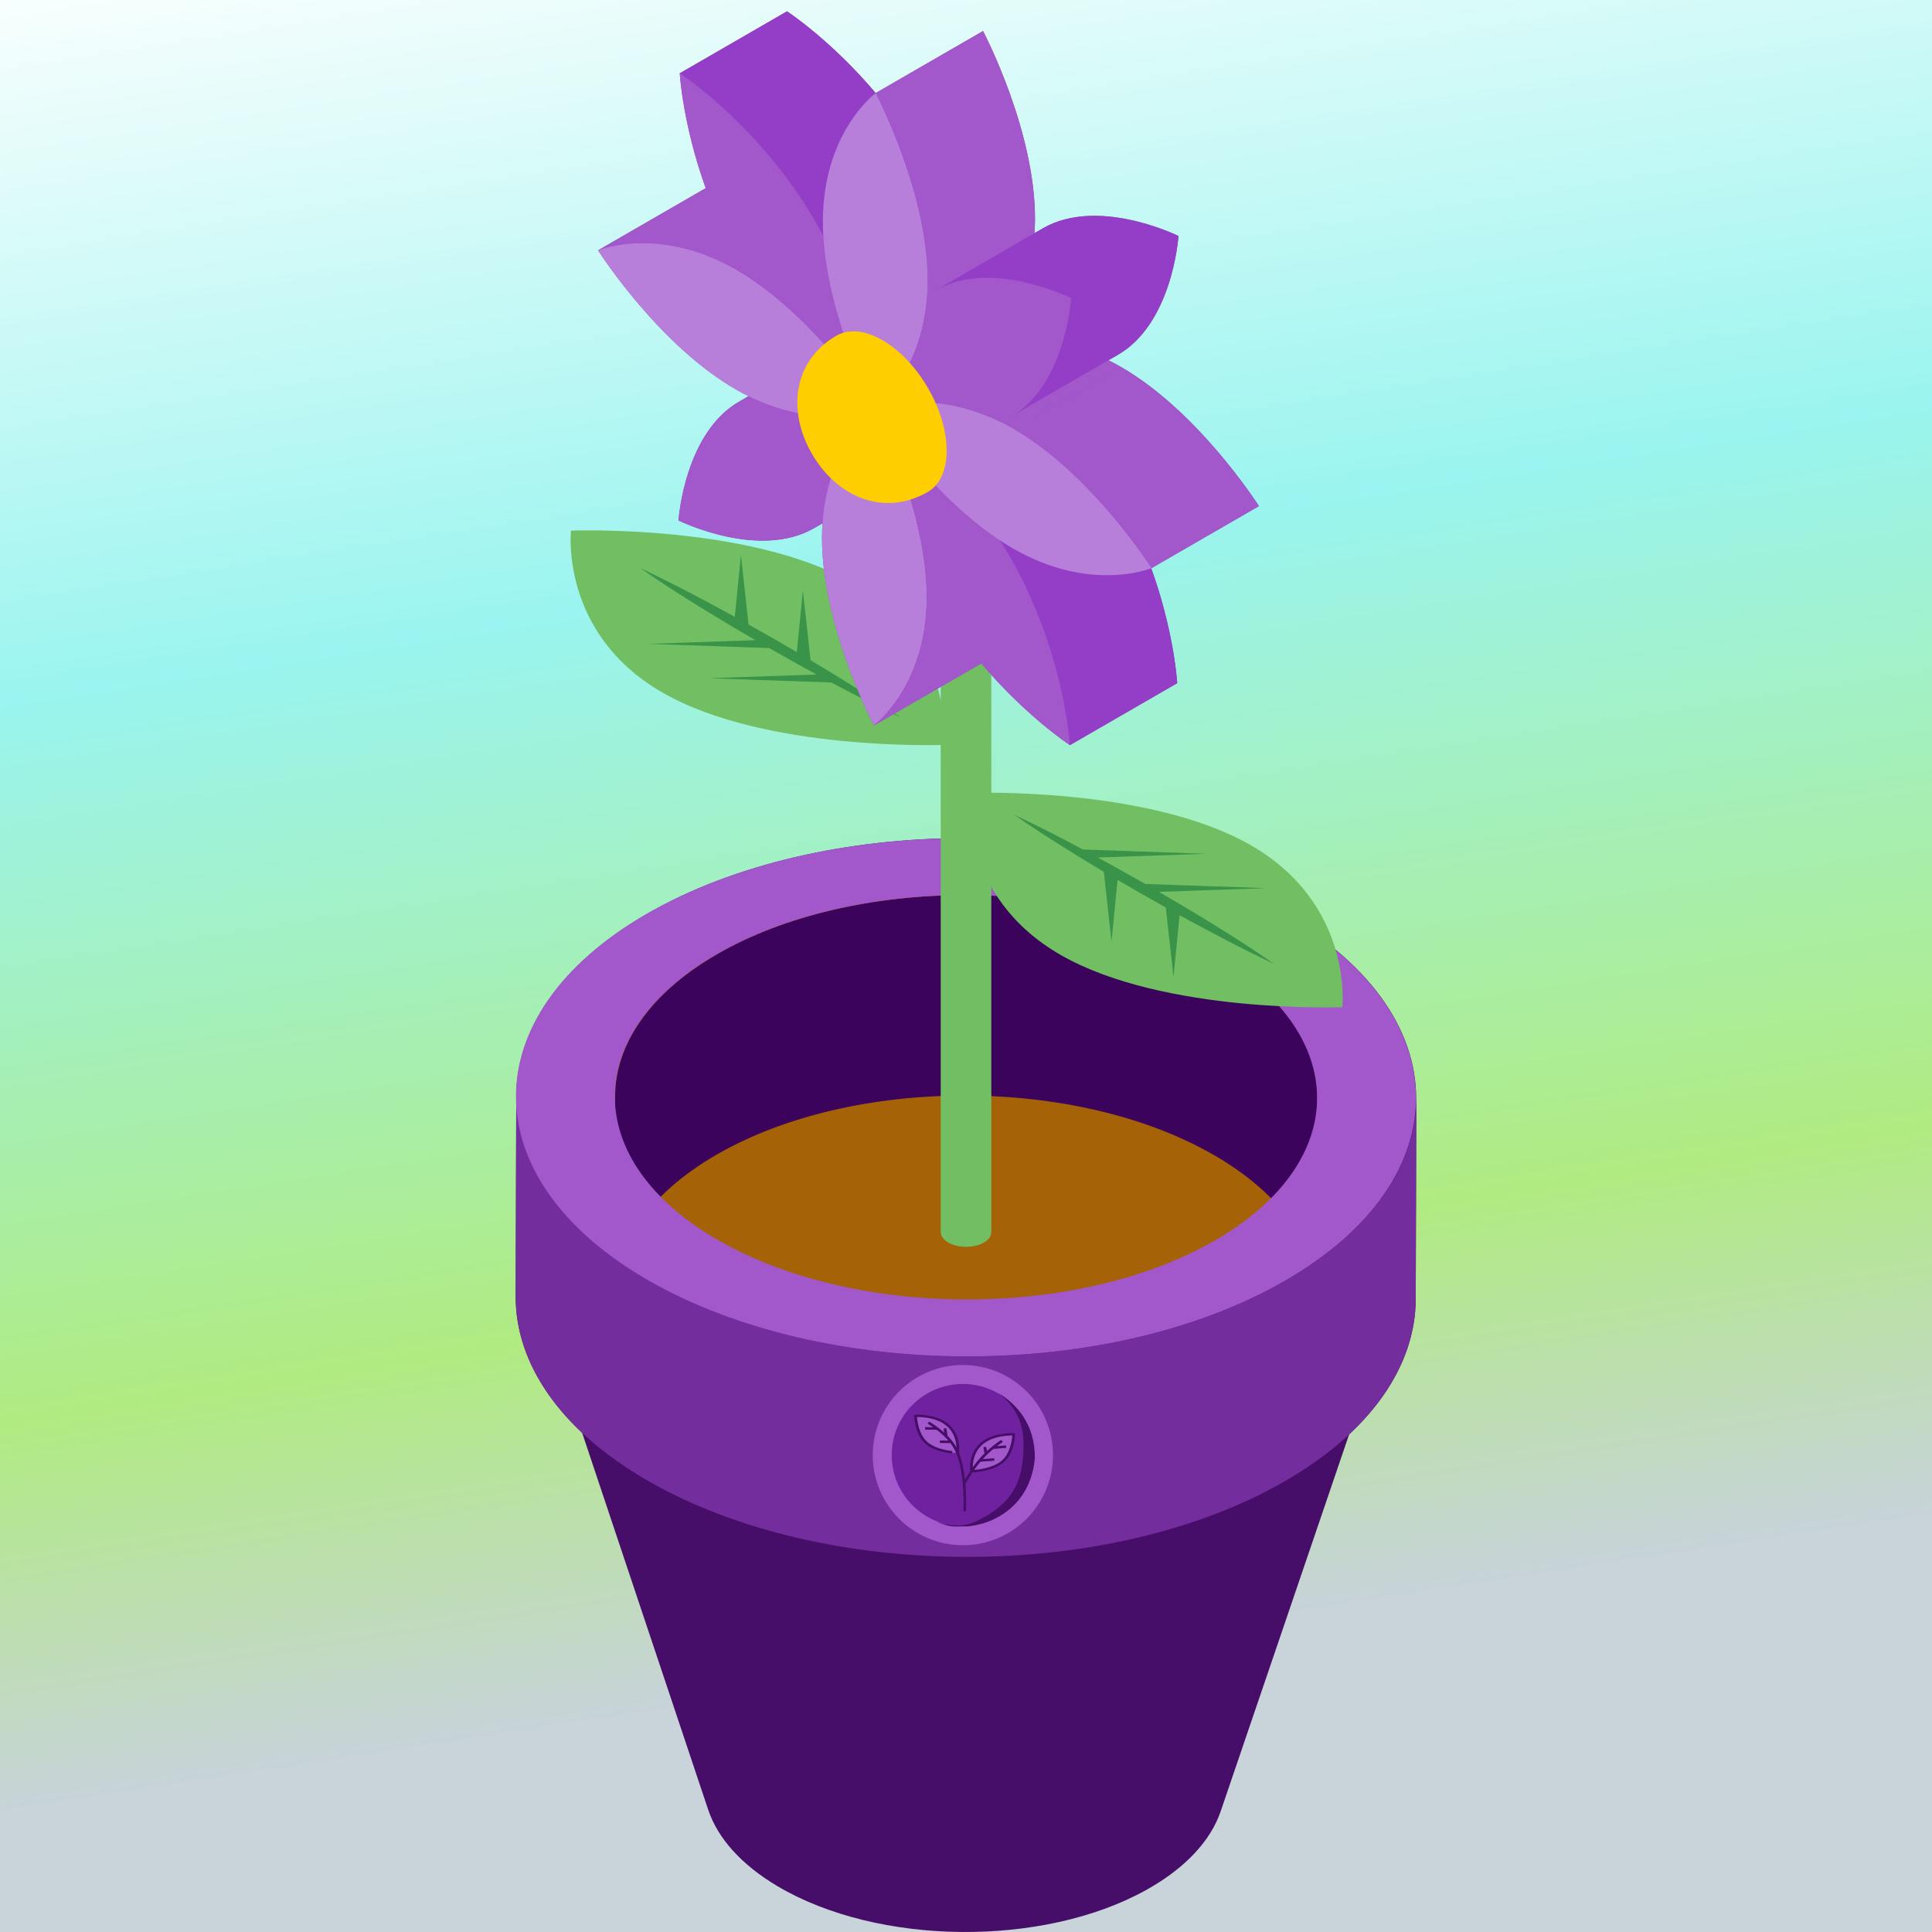 <svg width="1024" height="1024" viewBox="0 0 1024 1024" fill="none" xmlns="http://www.w3.org/2000/svg">
<rect x="0" y="0" width="1024" height="1024" fill="#333333" stroke="none"/>
<g clip-path="url(#clip0)">
<rect width="1024" height="1024" fill="#C8D3DA"/>
<g clip-path="url(#clip1)">
<path d="M1036.74 -188.027L-180.463 -0.244L-31.427 965.804L1185.78 778.021L1036.74 -188.027Z" fill="url(#paint0_linear)"/>
</g>
<path d="M451.912 308.921C397.28 277.564 302.628 281.244 302.628 281.244C302.628 281.244 296.562 335.751 351.194 367.108C405.826 398.465 500.46 394.793 500.46 394.793C500.46 394.793 506.542 340.278 451.912 308.921Z" fill="#71BE63"/>
<path d="M444.765 359.107C439.805 356 434.667 352.98 429.597 349.93L425.547 312.981L422.321 345.649L410.977 339.022L396.741 330.993L392.699 294.126L389.455 326.955C384.989 324.501 380.541 322.044 375.987 319.65C364.119 313.297 352.069 307.07 339.451 301.151C349.773 308.396 360.625 315.316 371.677 322.139C377.153 325.571 382.813 328.896 388.405 332.278L400.447 339.31L343.833 341.271L407.647 343.47L422.777 352.005C426.127 353.829 429.449 355.676 432.795 357.507L375.559 359.479L440.627 361.722C452.429 368.017 464.431 374.216 476.989 380.092C466.673 372.85 455.801 365.919 444.765 359.107Z" fill="#399349"/>
<path d="M711.288 889.368L711.277 889.372L711.288 889.368Z" fill="#3E3D43"/>
<path d="M677.08 575.121C588.468 522.459 442.728 520.996 351.566 571.85C291.802 605.19 270.334 652.738 287.598 696.372C287.02 694.913 286.482 693.452 285.992 691.984C300.886 736.524 315.782 781.057 330.676 825.599C345.57 870.14 360.466 914.672 375.36 959.213C380.29 973.952 392.488 988.071 412.002 999.669C465.27 1031.32 552.874 1032.2 607.676 1001.64C628.648 989.936 641.774 975.328 647.006 959.975C677.302 871.065 707.596 782.167 737.892 693.259C737.79 693.559 737.66 693.859 737.556 694.159C752.198 652.702 732.184 607.87 677.08 575.121Z" fill="#470E69"/>
<path d="M750.533 585.308C752.031 548.887 728.657 512.148 680.327 484.409C586.987 430.833 435.609 430.825 342.855 484.411C296.637 511.112 273.589 546.161 273.639 581.236C273.639 581.125 273.627 581.01 273.627 580.898L273.325 687.152C273.225 722.567 296.685 758.036 343.653 784.995C437.011 838.579 588.389 838.569 681.125 784.993C727.201 758.372 750.265 723.468 750.365 688.508L750.667 582.254C750.663 583.27 750.575 584.29 750.533 585.308Z" fill="#470E69"/>
<path d="M669.06 490.835C756.244 540.874 756.706 622.272 670.086 672.313C583.484 722.344 442.114 722.356 354.93 672.315C267.762 622.284 267.302 540.868 353.904 490.835C440.522 440.794 581.892 440.802 669.06 490.835Z" fill="#A66206"/>
<path d="M698.252 582.105L697.95 688.359C698.03 660.727 679.724 633.053 643.074 612.015C570.244 570.213 452.122 570.213 379.766 612.015C343.82 632.782 325.826 660.018 325.75 687.295L326.052 581.041C326.13 553.762 344.122 526.526 380.068 505.761C452.424 463.957 570.546 463.957 643.376 505.761C680.026 526.799 698.33 554.472 698.252 582.105Z" fill="#3B035B"/>
<path d="M750.667 582.25L750.365 688.503C750.265 723.463 727.199 758.37 681.125 784.989C588.391 838.565 437.011 838.575 343.653 784.991C296.683 758.032 273.223 722.561 273.325 687.147L273.627 580.894C273.527 616.309 296.987 651.778 343.955 678.737C437.313 732.321 588.691 732.309 681.427 678.735C727.503 652.116 750.567 617.212 750.667 582.25Z" fill="#742D9D"/>
<path d="M680.175 484.408C773.533 537.992 774.025 625.152 681.275 678.738C588.542 732.315 437.162 732.325 343.804 678.74C250.464 625.164 249.97 537.986 342.704 484.41C435.458 430.824 586.835 430.834 680.175 484.408ZM380.766 657.386C453.596 699.19 571.717 699.188 644.073 657.384C716.429 615.581 716.045 547.564 643.213 505.76C570.384 463.958 452.262 463.958 379.906 505.76C307.55 547.566 307.936 615.585 380.766 657.386Z" fill="#A258CB"/>
<path d="M525.297 200.723C525.381 198.693 524.077 196.649 521.377 195.1C516.165 192.107 507.745 192.107 502.567 195.1C499.987 196.591 498.699 198.543 498.701 200.496C498.701 200.49 498.701 200.484 498.701 200.478V653.074C498.695 655.047 500.005 657.023 502.629 658.526C507.841 661.519 516.261 661.519 521.439 658.526C524.013 657.041 525.297 655.097 525.305 653.148V200.552C525.303 200.609 525.299 200.667 525.297 200.723Z" fill="#71BE63"/>
<path d="M521.377 195.104C526.589 198.096 526.615 202.943 521.437 205.934C516.259 208.926 507.841 208.926 502.627 205.934C497.415 202.941 497.389 198.094 502.567 195.104C507.745 192.113 516.167 192.113 521.377 195.104Z" fill="#71BE63"/>
<path d="M525.305 200.557V653.154C525.299 655.102 524.011 657.047 521.439 658.532C516.261 661.525 507.843 661.525 502.629 658.532C500.005 657.027 498.697 655.051 498.701 653.08V200.484C498.695 202.456 500.005 204.433 502.629 205.936C507.841 208.928 516.261 208.928 521.439 205.936C524.013 204.451 525.301 202.506 525.305 200.557Z" fill="#71BE63"/>
<path d="M662.917 447.97C608.285 416.613 513.651 420.285 513.651 420.285C513.651 420.285 507.567 474.802 562.199 506.157C616.815 537.504 711.465 533.824 711.465 533.824C711.465 533.824 717.531 479.315 662.917 447.97Z" fill="#71BE63"/>
<path d="M642.988 489.862C637.512 486.43 631.818 483.106 626.242 479.734L614.222 472.699L670.816 470.739L607.018 468.532L591.868 459.988C588.524 458.167 585.212 456.328 581.876 454.503L639.07 452.52L573.98 450.268C562.19 443.961 550.218 437.777 537.672 431.908C547.992 439.153 558.83 446.082 569.898 452.896C574.862 456.006 579.992 459.022 585.05 462.078L589.118 499.022L592.344 466.367L603.672 472.97L617.904 480.996L621.966 517.875L625.21 485.049C629.668 487.5 634.114 489.966 638.678 492.352C650.53 498.694 662.596 504.931 675.198 510.841C664.896 503.603 654.024 496.674 642.988 489.862Z" fill="#399349"/>
<path d="M610.4 301.091L667.264 268.238C665.626 265.709 634.51 217.668 594 194.417C591.806 193.159 589.64 192.018 587.498 190.964L592.17 188.264C620.906 171.986 624.442 127.428 624.63 125.082C622.486 124.058 581.76 104.567 553.024 120.857C552.918 120.917 552.812 120.978 552.706 121.04L548.3 123.585C548.464 121.193 548.564 118.73 548.57 116.191C548.702 69.903 522.416 19.125 521.032 16.452L464.17 49.305C464.162 49.311 464.14 49.327 464.132 49.337C441.07 22.024 418.73 7.052 417.16 6L360.294 38.852C360.42 40.706 362.192 66.78 374.082 99.746C373.984 99.783 373.906 99.813 373.858 99.833L316.994 132.685C318.63 135.214 349.738 183.261 390.258 206.518C392.45 207.775 394.616 208.918 396.758 209.972C395.166 210.892 393.598 211.799 392.088 212.674C363.342 228.946 359.806 273.503 359.62 275.85C361.764 276.873 402.5 296.361 431.236 280.081C431.828 279.745 432.398 279.379 432.97 279.019C432.496 279.317 432.028 279.625 431.542 279.906L435.96 277.355C435.796 279.747 435.698 282.208 435.69 284.749C435.558 331.026 461.834 381.809 463.216 384.481L520.082 351.629C520.092 351.621 520.114 351.603 520.126 351.593C543.186 378.904 565.524 393.88 567.094 394.932L623.958 362.079C623.832 360.226 622.06 334.15 610.172 301.182C610.272 301.14 610.352 301.109 610.4 301.091Z" fill="#943EC7"/>
<path d="M492.825 244.103C491.417 245.166 489.94 246.152 488.388 247.051L431.521 279.904C433.073 279.007 434.551 278.021 435.959 276.955C453.019 267.101 475.765 253.958 492.825 244.103Z" fill="#A258CB"/>
<path d="M448.938 179.822C450.602 178.878 452.312 178.059 454.062 177.351L397.196 210.203C395.448 210.911 393.738 211.73 392.072 212.675C409.134 202.819 431.84 189.609 448.938 179.822Z" fill="#A258CB"/>
<path d="M316.996 132.685L373.862 99.832C375.508 99.19 406.788 86.96 447.306 110.219L390.442 143.072C349.922 119.815 318.644 132.043 316.996 132.685Z" fill="#A258CB"/>
<path d="M520.547 184.031C519.309 184.99 495.811 203.188 492.835 244.101L435.971 276.954C438.947 236.043 462.449 217.842 463.683 216.884C480.741 207.03 503.487 193.889 520.547 184.031Z" fill="#A258CB"/>
<path d="M463.693 216.888C462.455 217.847 438.957 236.045 435.981 276.958C434.481 278.092 432.899 279.139 431.235 280.08C402.499 296.358 361.765 276.875 359.619 275.849C359.805 273.505 363.345 228.947 392.087 212.673C393.751 211.729 395.461 210.909 397.211 210.202C434.471 228.323 462.233 217.461 463.693 216.888Z" fill="#A258CB"/>
<path d="M454.061 177.351C491.319 195.472 519.081 184.606 520.543 184.036L463.679 216.888C462.219 217.461 434.455 228.325 397.197 210.203C414.257 200.348 437.001 187.207 454.061 177.351Z" fill="#A258CB"/>
<path d="M390.421 143.069C392.767 144.415 395.085 145.853 397.375 147.368C434.613 172.007 462.223 214.641 463.675 216.884C462.215 217.457 434.451 228.321 397.193 210.2C394.905 209.088 392.585 207.861 390.239 206.517C349.719 183.26 318.613 135.213 316.975 132.684C318.625 132.04 349.903 119.812 390.421 143.069Z" fill="#B77FDA"/>
<path d="M390.424 143.069L447.288 110.217C449.634 111.563 451.952 113 454.242 114.515C491.48 139.154 519.09 181.789 520.542 184.032L463.678 216.884C462.226 214.639 434.616 172.009 397.378 147.368C395.088 145.853 392.772 144.415 390.424 143.069Z" fill="#A258CB"/>
<path d="M463.678 216.882C464.906 219.256 488.238 264.333 490.968 308.524C491.134 311.238 491.22 313.944 491.214 316.62C491.082 362.898 464.592 383.395 463.198 384.474C461.814 381.802 435.54 331.02 435.672 284.742C435.68 282.062 435.78 279.467 435.964 276.952C438.942 236.039 462.442 217.841 463.678 216.882Z" fill="#B77FDA"/>
<path d="M463.677 216.896L520.541 184.043C521.769 186.417 545.101 231.494 547.831 275.685C547.997 278.399 548.085 281.105 548.077 283.782C547.945 330.059 521.455 350.556 520.061 351.636L463.197 384.488C464.591 383.408 491.079 362.911 491.213 316.634C491.221 313.956 491.135 311.252 490.967 308.538C488.237 264.346 464.907 219.268 463.677 216.896Z" fill="#A258CB"/>
<path d="M520.536 184.032C521.988 186.277 549.608 228.927 586.848 253.568L529.984 286.42C492.742 261.781 465.126 219.129 463.672 216.884C480.73 207.03 503.476 193.89 520.536 184.032Z" fill="#A258CB"/>
<path d="M463.674 216.888C465.126 219.132 492.746 261.783 529.986 286.424C531.724 289.134 533.426 291.91 535.078 294.759C563.626 343.915 566.9 392.381 567.07 394.932C564.926 393.497 524.224 366.237 495.676 317.081C494.022 314.232 492.454 311.383 490.964 308.532C488.234 264.338 464.904 219.26 463.674 216.888Z" fill="#A258CB"/>
<path d="M591.954 261.901C620.502 311.057 623.776 359.523 623.946 362.074L567.082 394.927C566.908 392.376 563.636 343.909 535.09 294.753C533.438 291.904 531.736 289.126 529.998 286.418L586.862 253.566C588.6 256.276 590.3 259.052 591.954 261.901Z" fill="#943EC7"/>
<path d="M493.262 92.41C495.996 136.597 519.316 181.66 520.542 184.032L463.678 216.884C462.45 214.512 439.132 169.448 436.398 125.262C453.458 115.404 476.204 102.266 493.262 92.41Z" fill="#A258CB"/>
<path d="M488.542 83.857C490.194 86.704 491.766 89.561 493.254 92.409L436.389 125.261C434.899 122.412 433.329 119.555 431.677 116.709C403.129 67.541 362.415 40.286 360.273 38.852L417.137 6C419.277 7.434 459.991 34.689 488.542 83.857Z" fill="#943EC7"/>
<path d="M360.273 38.851C362.417 40.284 403.131 67.54 431.677 116.708C433.329 119.555 434.901 122.41 436.389 125.259C439.123 169.447 462.443 214.509 463.669 216.881C462.217 214.637 434.607 172.006 397.369 147.365C395.631 144.657 393.927 141.877 392.275 139.028C363.719 89.868 360.445 41.402 360.273 38.851Z" fill="#A258CB"/>
<path d="M463.672 216.883L520.536 184.03C521.996 183.46 549.77 172.613 587.026 190.731C589.318 191.844 591.634 193.069 593.982 194.415L537.118 227.267C534.772 225.921 532.454 224.696 530.162 223.583C492.906 205.464 465.136 216.312 463.672 216.883Z" fill="#A258CB"/>
<path d="M537.12 227.271C577.63 250.522 608.746 298.563 610.384 301.092C608.738 301.734 577.448 313.97 536.94 290.719C534.596 289.375 532.276 287.935 529.988 286.422C492.746 261.784 465.13 219.131 463.676 216.886C465.136 216.315 492.91 205.469 530.166 223.587C532.454 224.7 534.772 225.925 537.12 227.271Z" fill="#B77FDA"/>
<path d="M537.123 227.272L593.987 194.42C634.497 217.671 665.613 265.712 667.251 268.241L610.387 301.093C608.749 298.564 577.633 250.523 537.123 227.272Z" fill="#A258CB"/>
<path d="M464.153 49.307C465.537 51.979 491.821 102.758 491.691 149.045C491.683 151.723 491.583 154.322 491.399 156.833C488.425 197.746 464.913 215.929 463.677 216.887C462.449 214.515 439.131 169.451 436.397 125.265C436.227 122.549 436.143 119.847 436.151 117.167C436.281 70.877 462.759 50.386 464.153 49.307Z" fill="#B77FDA"/>
<path d="M464.152 49.303L521.016 16.451C522.4 19.123 548.684 69.902 548.554 116.189C548.546 118.868 548.446 121.466 548.262 123.977C545.288 164.89 521.776 183.073 520.54 184.031L463.676 216.884C464.914 215.927 488.426 197.745 491.398 156.83C491.582 154.317 491.682 151.72 491.69 149.042C491.82 102.753 465.536 51.976 464.152 49.303Z" fill="#A258CB"/>
<path d="M624.601 125.08C624.415 127.424 620.875 171.982 592.141 188.262L535.277 221.114C564.013 204.836 567.549 160.279 567.737 157.932C584.797 148.077 607.543 134.936 624.601 125.08Z" fill="#943EC7"/>
<path d="M567.752 157.935C567.566 160.279 564.026 204.837 535.292 221.117C533.626 222.059 531.916 222.88 530.166 223.586C492.91 205.467 465.138 216.315 463.676 216.886C464.914 215.929 488.426 197.746 491.398 156.832C492.898 155.698 494.48 154.652 496.144 153.712C524.88 137.42 565.606 156.909 567.752 157.935Z" fill="#A258CB"/>
<path d="M553.006 120.86C581.742 104.57 622.468 124.059 624.612 125.085L567.748 157.938C565.604 156.914 524.878 137.422 496.142 153.712C496.036 153.772 495.93 153.834 495.824 153.895L552.688 121.043C552.794 120.979 552.9 120.92 553.006 120.86Z" fill="#943EC7"/>
<path d="M467.661 180.271C486.541 191.109 501.795 217.382 501.733 238.939C501.701 249.632 497.911 257.158 491.797 260.711C491.745 260.743 491.695 260.774 491.641 260.806C468.595 274.034 443.715 263.548 430.407 240.637C417.123 217.766 420.381 191.167 443.335 177.909C449.551 174.318 458.157 174.817 467.661 180.271Z" fill="#FECE00"/>
<g clip-path="url(#clip2)">
<path d="M510.342 819C536.721 819 558.106 797.615 558.106 771.236C558.106 744.857 536.721 723.472 510.342 723.472C483.963 723.472 462.578 744.857 462.578 771.236C462.578 797.615 483.963 819 510.342 819Z" fill="#A258CB"/>
<path d="M510.341 808.944C531.167 808.944 548.05 792.062 548.05 771.236C548.05 750.41 531.167 733.527 510.341 733.527C489.515 733.527 472.633 750.41 472.633 771.236C472.633 792.062 489.515 808.944 510.341 808.944Z" fill="#70219F"/>
<path d="M529.5 738.5C538.024 745.413 542.5 753.67 542.5 765.5C542.5 786.326 536 797.5 517 806.5C508.093 810.719 498.935 807.233 496 806.5C505 809.794 504.005 809 513 809C533.5 806.5 547 792.5 548.5 772.5C548.5 754.837 539 744.5 529.5 738.5Z" fill="#470E69"/>
<path d="M533.424 766.069L535.1 764.453C535.695 763.878 535.385 762.87 534.569 762.73L533.456 762.54C533.474 763.008 533.483 763.479 533.483 763.951C533.482 764.662 533.462 765.368 533.424 766.069V766.069Z" fill="#FECE85"/>
<path d="M515.012 779.824C515.012 779.824 511.708 760.196 537.28 760.196C537.28 760.196 537.136 769.658 531.533 774.578C525.93 779.497 515.012 779.824 515.012 779.824Z" fill="#A258CB"/>
<path d="M537.279 760.196C537.279 760.196 537.135 769.671 531.533 774.578C525.93 779.485 515.012 779.824 515.012 779.824C519.853 772.137 526.375 766.903 531.073 763.732C533.831 761.87 537.279 760.196 537.279 760.196Z" fill="#A258CB"/>
<path d="M507.543 770.01C507.543 770.01 510.847 750.382 485.275 750.382C485.275 750.382 485.419 759.844 491.022 764.763C496.624 769.683 507.543 770.01 507.543 770.01Z" fill="#A258CB"/>
<path d="M507.543 770.01C507.543 770.01 496.61 769.67 491.022 764.763C485.419 759.856 485.275 750.382 485.275 750.382C485.275 750.382 490.16 752.81 492.099 754.005C497.515 757.365 504.684 762.863 507.543 770.01Z" fill="#A258CB"/>
<path d="M511.995 801L510.559 800.937C510.573 800.748 511.65 782.177 506.866 770.224C504.079 763.241 497.069 757.843 491.682 754.534L492.501 753.502C498.06 756.912 505.301 762.511 508.217 769.809C513.101 781.988 512.009 800.811 511.995 801Z" fill="#732D9D"/>
<path d="M490.352 756.425L496.773 756.554L496.74 757.812L490.319 757.683L490.352 756.425Z" fill="#732D9D"/>
<path d="M501.57 757.032L502.225 761.209L500.801 761.38L500.147 757.203L501.57 757.032Z" fill="#732D9D"/>
<path d="M498.139 763.528L504.1 763.554L504.093 764.812L498.131 764.786L498.139 763.528Z" fill="#732D9D"/>
<path d="M511.594 786.505L510.344 785.889C511.608 783.901 512.958 781.762 514.381 779.51C519.322 771.684 525.945 766.336 530.643 763.229L531.505 764.235C526.922 767.267 520.457 772.489 515.645 780.126C514.223 782.378 512.858 784.517 511.594 786.505Z" fill="#732D9D"/>
<path d="M533.186 766.142L533.306 767.397L526.331 767.911L526.21 766.657L533.186 766.142Z" fill="#732D9D"/>
<path d="M522.658 766.87L523.325 770.381L521.908 770.587L521.242 767.076L522.658 766.87Z" fill="#732D9D"/>
<path d="M526.865 772.925L526.983 774.18L519.306 774.733L519.188 773.478L526.865 772.925Z" fill="#732D9D"/>
<path d="M504.568 770.388C501.02 769.947 494.484 768.702 490.504 765.204C484.772 760.171 484.557 750.785 484.557 750.395C484.557 750.231 484.628 750.067 484.758 749.942C484.887 749.816 485.088 749.753 485.275 749.753C493.578 749.753 499.785 751.791 503.735 755.792C509.582 761.731 508.318 769.759 508.26 770.098L506.838 769.91L507.542 769.998L506.838 769.91C506.853 769.834 508.059 762.096 502.643 756.598C499.095 753.012 493.507 751.137 486.022 751.011C486.18 753.188 487.028 760.36 491.524 764.31C495.202 767.544 501.408 768.714 504.77 769.129L504.568 770.388Z" fill="#470E69"/>
<path d="M515.013 780.453C514.654 780.453 514.352 780.227 514.309 779.912C514.251 779.573 512.973 771.545 518.834 765.606C522.77 761.605 528.976 759.567 537.28 759.567C537.467 759.567 537.653 759.63 537.797 759.756C537.941 759.881 538.013 760.032 537.998 760.209C537.998 760.611 537.783 769.985 532.036 775.018C526.304 780.051 515.487 780.441 515.027 780.453H515.013ZM536.533 760.825C529.048 760.938 523.474 762.826 519.926 766.412C515.358 771.029 515.501 777.245 515.659 779.145C518.087 778.981 526.477 778.113 531.031 774.124C535.527 770.186 536.375 763.014 536.533 760.825V760.825Z" fill="#470E69"/>
<path d="M511.995 801L510.559 800.937C510.573 800.748 511.65 782.177 506.866 770.224C504.079 763.241 497.069 757.843 491.682 754.534L492.501 753.502C498.06 756.912 505.301 762.511 508.217 769.809C513.101 781.988 512.009 800.811 511.995 801Z" fill="#470E69"/>
<path d="M490.352 756.425L496.773 756.554L496.74 757.812L490.319 757.683L490.352 756.425Z" fill="#470E69"/>
<path d="M501.57 757.032L502.225 761.209L500.801 761.38L500.147 757.203L501.57 757.032Z" fill="#470E69"/>
<path d="M498.139 763.528L504.1 763.554L504.093 764.812L498.131 764.786L498.139 763.528Z" fill="#470E69"/>
<path d="M511.594 786.505L510.344 785.889C511.608 783.901 512.958 781.762 514.381 779.51C519.322 771.684 525.945 766.336 530.643 763.229L531.505 764.235C526.922 767.267 520.457 772.489 515.645 780.126C514.223 782.378 512.858 784.517 511.594 786.505Z" fill="#470E69"/>
<path d="M533.186 766.142L533.306 767.397L526.331 767.911L526.21 766.657L533.186 766.142Z" fill="#470E69"/>
<path d="M522.658 766.87L523.325 770.381L521.908 770.587L521.242 767.076L522.658 766.87Z" fill="#470E69"/>
<path d="M526.865 772.925L526.983 774.18L519.306 774.733L519.188 773.478L526.865 772.925Z" fill="#470E69"/>
</g>
</g>
<defs>
<linearGradient id="paint0_linear" x1="489.95" y1="-103.671" x2="638.986" y2="862.376" gradientUnits="userSpaceOnUse">
<stop stop-color="white"/>
<stop offset="0.406" stop-color="#9AF4EF"/>
<stop offset="0.792" stop-color="#B0EB81"/>
<stop offset="1" stop-color="#C8D3DA"/>
</linearGradient>
<clipPath id="clip0">
<rect width="1024" height="1024" fill="white"/>
</clipPath>
<clipPath id="clip1">
<rect width="1231.6" height="977.476" fill="white" transform="translate(-180.463 -0.244) rotate(-8.77)"/>
</clipPath>
<clipPath id="clip2">
<rect width="181" height="181" fill="white" transform="translate(425 638)"/>
</clipPath>
</defs>
</svg>
